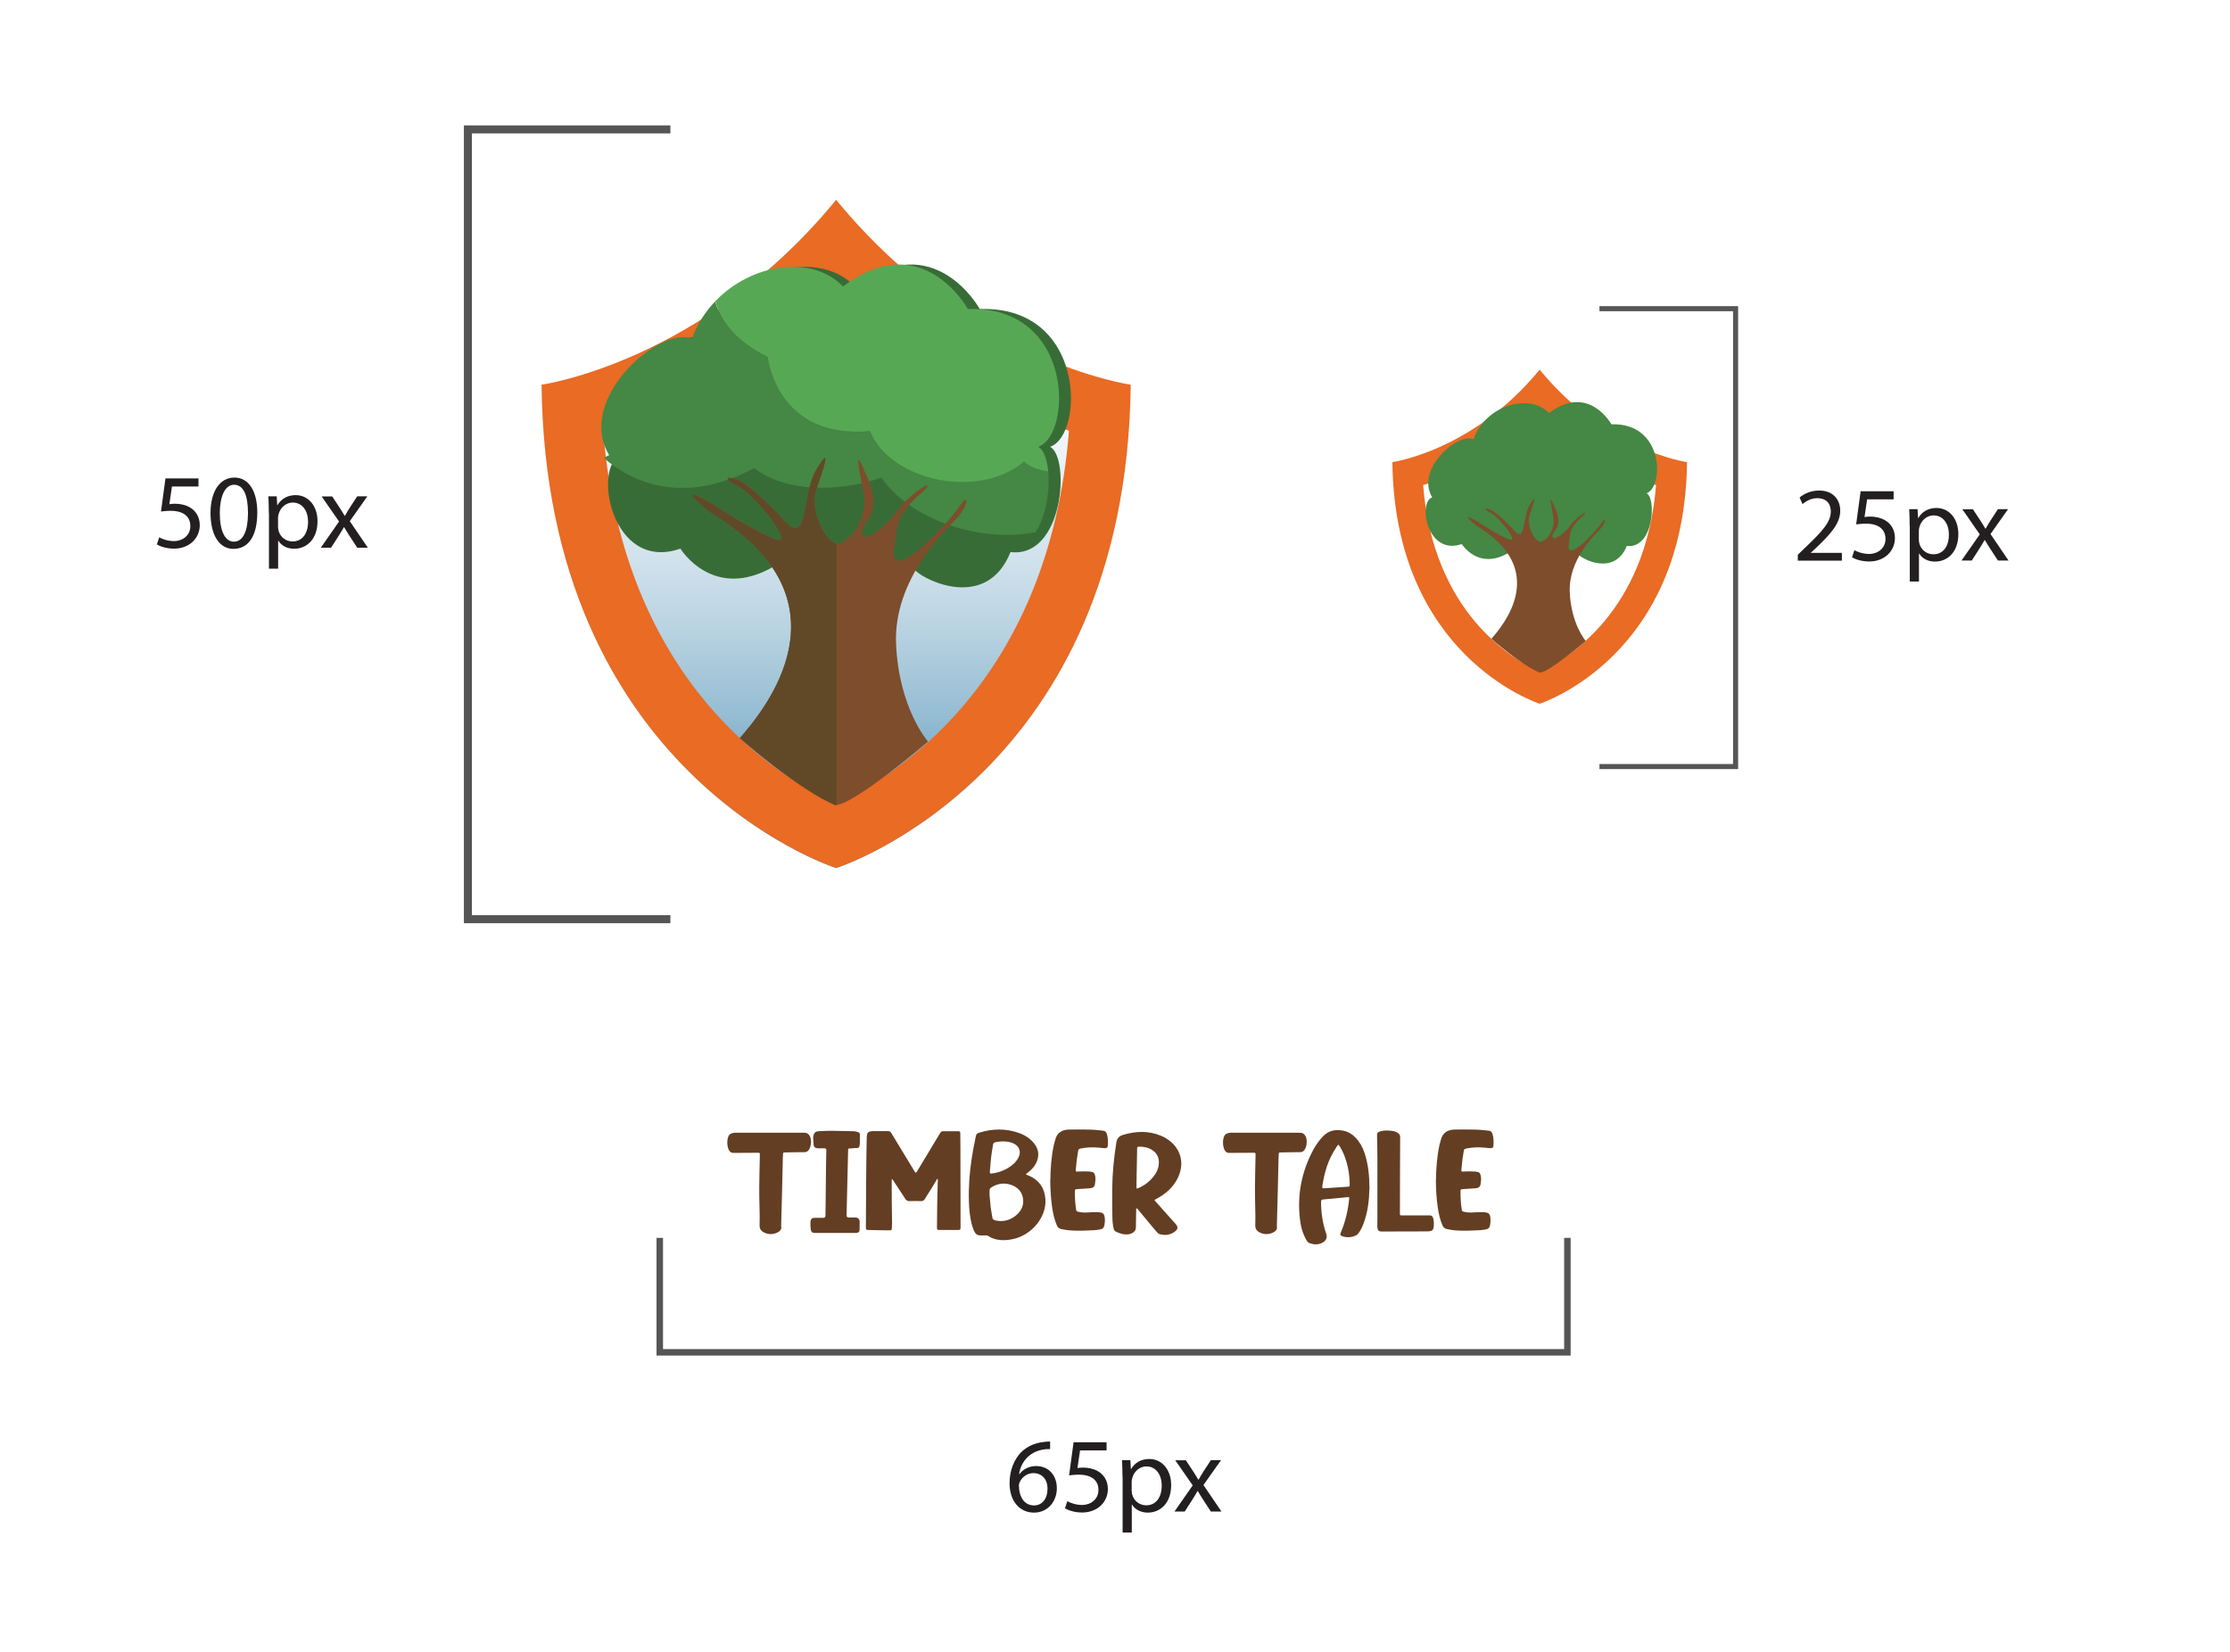 <?xml version="1.0" encoding="UTF-8"?><svg xmlns="http://www.w3.org/2000/svg" xmlns:xlink="http://www.w3.org/1999/xlink" viewBox="0 0 189.21 140.13"><defs><style>.m{fill:url(#d);}.n{fill:#e96b24;}.o{fill:#7e4d2c;}.p{fill:#231f20;}.q,.r{fill:#458744;}.s{fill:#386c37;}.t{fill:#633e23;}.u{fill:#614928;}.v{stroke-width:.43px;}.v,.w,.x{fill:none;stroke:#555;stroke-miterlimit:10;}.y{fill:#57a855;filter:url(#g);}.r{filter:url(#e);}.w{stroke-width:.55px;}.x{stroke-width:.68px;}</style><linearGradient id="d" x1="70.94" y1="16.95" x2="70.94" y2="73.65" gradientTransform="matrix(1, 0, 0, 1, 0, 0)" gradientUnits="userSpaceOnUse"><stop offset=".11" stop-color="#fff"/><stop offset=".24" stop-color="#fafcfd"/><stop offset=".37" stop-color="#eef4f8"/><stop offset=".5" stop-color="#d9e7ef"/><stop offset=".63" stop-color="#bcd5e3"/><stop offset=".77" stop-color="#96bdd3"/><stop offset=".9" stop-color="#68a1c0"/><stop offset=".98" stop-color="#4c8fb5"/></linearGradient><filter id="e" filterUnits="userSpaceOnUse"><feOffset dx="-1.01" dy="0"/><feGaussianBlur result="f" stdDeviation="1.68"/><feFlood flood-color="#2e5127" flood-opacity=".3"/><feComposite in2="f" operator="in"/><feComposite in="SourceGraphic"/></filter><filter id="g" filterUnits="userSpaceOnUse"><feOffset dx="-1.01" dy="0"/><feGaussianBlur result="h" stdDeviation="1.68"/><feFlood flood-color="#2e5127" flood-opacity=".3"/><feComposite in2="h" operator="in"/><feComposite in="SourceGraphic"/></filter></defs><g id="a"/><g id="b"/><g id="c"><g><path class="m" d="M95.94,32.65s-13.69-1.91-24.99-15.68v-.02h-.01v.02c-11.3,13.78-24.99,15.68-24.99,15.68,.37,32.83,24.46,40.83,24.99,41h.01c.53-.17,24.62-8.17,24.99-41Z"/><path class="n" d="M70.91,24.48l.14,.15,.03-.04c7.32,7.15,14.94,10.47,19.62,11.95-1.71,21.58-15.11,29.53-19.76,31.65-4.66-2.13-18.05-10.08-19.76-31.65,4.71-1.49,12.37-4.83,19.73-12.06m.04-7.54h-.01v.02c-11.3,13.78-24.99,15.68-24.99,15.68,.37,32.83,24.46,40.83,24.99,41h.01c.53-.17,24.62-8.16,24.99-41,0,0-13.69-1.91-24.99-15.68v-.02h0Z"/><path class="s" d="M77.61,48.35c.8,.9,6.12,3.51,8.13-1.51,4.52,.55,5.07-8.03,3.36-8.93,2.91-1,3.06-11.99-5.97-11.69,0,0-3.86-7.03-10.59-1.91-3.36-3.51-10.84-1.25-12.8,4.42-2.81-1.1-9.89,5.17-7.03,9.89-2.46,.8-.9,9.99,5.02,7.93,0,0,2.76,4.52,7.93,1.51s11.94,.3,11.94,.3Z"/><g><path class="r" d="M88.9,45.14c.89-1.46,1.2-3.55,1.05-5.13-.87-.13-1.61-.41-2.05-.85-3.92,3.32-11.43,1.57-13.07-2.58-7.94,.73-8.68-6.28-8.68-6.28-2.66-1.28-3.98-3.01-4.46-4.73-.84,.88-1.53,1.94-1.96,3.16-2.81-1.1-9.89,5.17-7.03,9.89-.16,.05-.3,.14-.43,.26,1.94,1.68,6.31,4.25,12.73,.84,2.57,1.99,7.02,2.12,10.8,.8,2.35,3.53,8.42,5.59,13.08,4.63Z"/><path class="y" d="M66.15,30.3s.73,7,8.68,6.28c1.64,4.16,9.15,5.91,13.07,2.58,.44,.44,1.17,.72,2.05,.85-.1-1.04-.39-1.85-.85-2.1,2.91-1,3.06-11.99-5.97-11.69,0,0-3.86-7.03-10.59-1.91-2.64-2.75-7.79-1.95-10.84,1.25,.48,1.73,1.8,3.45,4.46,4.73Z"/></g><path class="o" d="M62.77,62.62c2.03-2.33,9.97-11.73-2.56-19.2-3.5-2.95,.45-.53,.45-.53,0,0,3.29,2.16,5.12,2.86s-1.66-3.76-3.16-4.52-.77-.83-.03-.53c.85,.35,2.74,2.09,3.86,3.36,2.23,2.53,1.48-2.05,2.84-4.27s.55,0-.05,1.81,.98,4.72,1.93,4.52,2.46-2.01,2.11-4.17-1-4.59,.35-1.36-.58,3.61-.5,4.62,2.13-.6,2.96-1.81,2.53-2.38,2.61-2.18-1.08,.93-1.71,1.83-.78,.53-1.13,3.59,4.62-2.28,5.52-3.64,.8-.1-.18,.95-5.41,5.19-5.17,10.69c.24,5.5,2.71,8.28,2.71,8.28,0,0-6.22,5.32-7.8,5.38-3.07-1.23-8.18-5.71-8.18-5.71Z"/><path class="u" d="M70.97,46.13c-.96-.19-2.29-2.83-1.73-4.51,.6-1.81,1.41-4.03,.05-1.81-1.36,2.22-.6,6.8-2.84,4.27-1.12-1.27-3.01-3.01-3.86-3.36-.74-.3-1.48-.23,.03,.53s4.99,5.22,3.16,4.52c-1.83-.7-5.12-2.86-5.12-2.86,0,0-3.95-2.43-.45,.53,12.53,7.47,4.59,16.86,2.56,19.2,0,0,5.11,4.48,8.18,5.71h.02v-22.2Z"/></g><g><path class="n" d="M130.61,35.13l.13,.14,.02-.03c3.64,3.54,7.42,5.18,9.75,5.92-.86,10.79-7.55,14.76-9.88,15.83-2.33-1.06-9.03-5.04-9.88-15.83,2.35-.74,6.19-2.42,9.87-6.03m.02-3.77h0c-5.65,6.9-12.5,7.85-12.5,7.85,.19,16.42,12.23,20.41,12.5,20.5h0c.26-.09,12.31-4.08,12.5-20.5,0,0-6.85-.95-12.5-7.84h0Z"/><path class="q" d="M133.96,47.07c.4,.45,3.06,1.76,4.07-.75,2.26,.28,2.53-4.02,1.68-4.47,1.46-.5,1.53-6-2.99-5.85,0,0-1.93-3.51-5.29-.95-1.68-1.76-5.42-.63-6.4,2.21-1.41-.55-4.94,2.58-3.51,4.94-1.23,.4-.45,4.99,2.51,3.96,0,0,1.38,2.26,3.96,.75s5.97,.15,5.97,.15Z"/><g/><path class="o" d="M126.54,54.2c1.02-1.17,4.99-5.86-1.28-9.6-1.75-1.48,.23-.26,.23-.26,0,0,1.64,1.08,2.56,1.43s-.83-1.88-1.58-2.26-.38-.42-.01-.26c.43,.18,1.37,1.04,1.93,1.68,1.12,1.27,.74-1.02,1.42-2.13s.28,0-.03,.9,.49,2.36,.97,2.26,1.23-1,1.05-2.08-.5-2.3,.18-.68-.29,1.81-.25,2.31,1.07-.3,1.48-.9,1.27-1.19,1.3-1.09-.54,.46-.85,.92-.39,.26-.56,1.79,2.31-1.14,2.76-1.82,.4-.05-.09,.48-2.7,2.6-2.58,5.35,1.36,4.14,1.36,4.14c0,0-3.11,2.66-3.9,2.69-1.54-.61-4.09-2.85-4.09-2.85Z"/><g/></g><g><path class="t" d="M66.36,100.93c-.03,1.01-.05,2.02-.08,3.02,0,.03,0,.06,0,.09,.06,.29-.12,.44-.35,.55-.38,.17-.76,.16-1.13-.03-.23-.12-.35-.3-.35-.57,.03-1.07-.04-2.14-.03-3.21,.01-1.02,.03-1.69,.05-2.72,0-.05,0-.09,0-.14,0-.07-.02-.11-.11-.11-.05,0-.11,0-.16,0-.66,0-1.31,0-1.97,.01-.16,0-.26-.06-.35-.18-.22-.31-.25-1.13,.04-1.39,.12-.11,.35-.14,.47-.14,1.74,0,3.47,0,5.21,0,.15,0,.5,0,.65,0,.64,0,.67,.96,.41,1.4-.09,.16-.23,.26-.43,.25-.51,0-1,0-1.52,.02-.05,0-.11,0-.16,0-.08,0-.11,.04-.11,.12,0,.12-.02,.24-.02,.36-.02,1-.04,1.65-.06,2.65h0Z"/><path class="t" d="M70.11,97.7s0-.09,0-.13c0-.1-.05-.14-.16-.14-.18,0-.35,0-.53,0-.26-.01-.39-.12-.39-.35,0-.27-.09-.57,.02-.83,.07-.18,.19-.26,.41-.27,.96-.07,1.92-.01,2.88,0,.13,0,.26,.01,.38,.05,.19,.05,.26,.13,.24,.3-.02,.3,.02,.54-.02,.83-.03,.22-.1,.27-.36,.25-.14-.01-.28,.04-.42,.03-.18,0-.2,0-.2,.16-.01,.4-.1,4.1-.13,5.49,0,.16,.04,.23,.35,.21,.12,0,.24-.01,.36,0,.26,0,.39,.12,.4,.35,0,.27,0,.47-.01,.74,0,.1-.09,.22-.29,.22-.09,0-3.23,0-3.28,0-.37,.01-.54,.01-.57-.33-.02-.16-.03-.32-.03-.48,0-.26,.05-.47,.34-.47,.24,0,.48,0,.7,0,.2,0,.23-.05,.24-.22,.02-.92,.04-4.48,.07-5.4Z"/><path class="t" d="M77.7,99.5c.08-.03,.1-.1,.13-.15,.65-1.06,1.3-2.16,1.94-3.22,.06-.1,.13-.15,.27-.15,.36,0,.84,0,1.2,0,.21,0,.23,.02,.24,.2,.01,.45,.01,.96,.01,1.41,0,2.17,0,4.29,.01,6.46,0,.32,0,.31-.37,.31-.45,0-.98,0-1.4,0-.22,0-.23-.03-.23-.22,0-1.43,.03-2.56,.07-3.99,0-.04,0-.07,0-.12-.1,0-.11,.09-.14,.14-.3,.53-.64,1.04-.96,1.56-.08,.13-.18,.19-.35,.18-.32-.01-.64-.01-.96,0-.18,0-.27-.07-.35-.19-.23-.36-.46-.72-.7-1.07-.13-.2-.26-.4-.39-.6-.08,.02-.06,.07-.06,.11,0,1.28,0,2.31,.03,3.6,0,.16-.01,.32-.02,.48,0,.1-.05,.15-.16,.15-.03,0-.07,0-.1,0-.5,0-1.17-.02-1.67-.03-.26,0-.28-.02-.27-.26,0-1.39,.03-6.41,.07-7.56,.02-.46,.07-.55,.59-.57,.3,0,.91,0,1.21,0,.14,0,.22,.05,.28,.16,.65,1.06,1.3,2.15,1.95,3.21,.03,.05,.05,.12,.13,.15Z"/><path class="t" d="M87.04,99.62c.05,.07,.11,.07,.16,.09,.95,.38,1.43,1.08,1.5,2.02,.11,1.55-1.18,3.09-2.79,3.41-.44,.09-.89,.12-1.33,.03-.24-.05-.48-.14-.68-.27-.1-.07-.19-.09-.31-.08-.15,.01-.3,0-.46,0-.2-.02-.34-.11-.43-.28-.11-.2-.18-.41-.24-.63-.17-.64-.23-1.3-.25-1.96-.04-1.21,.05-2.41,.23-3.61,.1-.65,.22-1.3,.36-1.95,.03-.15,.1-.23,.26-.28,1.16-.36,2.31-.38,3.45,.04,.49,.18,.9,.46,1.22,.85,.43,.53,.47,1.1,.18,1.69-.14,.28-.35,.52-.6,.72-.09,.07-.18,.14-.28,.22Zm-3.08,1.86h.01c.03,.3,.05,.6,.08,.89s.1,.59,.14,.89c.02,.19,.13,.27,.31,.3,.66,.13,1.24-.04,1.73-.46,.41-.35,.63-.8,.58-1.32-.05-.59-.39-1.01-.97-1.23-.62-.23-1.21-.14-1.75,.21-.09,.06-.13,.14-.13,.25,0,.16,0,.31,0,.47Zm.04-2.32c0,.07,0,.15-.01,.22-.01,.2,0,.21,.21,.18,.64-.09,1.21-.33,1.7-.72,.15-.12,.28-.26,.39-.42,.47-.67,.22-1.3-.6-1.51-.4-.1-.81-.08-1.21,0-.15,.02-.2,.09-.22,.21-.13,.68-.21,1.36-.25,2.05Z"/><path class="t" d="M89.12,100.12c.01-.95,.08-1.98,.3-3,.04-.17,.09-.34,.14-.5,.15-.49,.52-.76,1.11-.78,.52-.02,1.04,0,1.57,0,.45,0,.89,.04,1.33,.09,.18,.02,.28,.1,.33,.24,.12,.35,.12,.71,.09,1.07-.01,.13-.09,.18-.24,.18-.14,0-.27-.02-.41-.04-.54-.05-1.08-.05-1.61,.06-.22,.05-.22,.05-.26,.25-.09,.5-.15,1.01-.19,1.52-.02,.2-.01,.2,.22,.19,.31-.01,.62-.02,.92,0,.38,.03,.45,.1,.51,.42,.04,.23,0,.45-.03,.67-.02,.16-.13,.31-.42,.33-.35,.02-.7,.05-1.05,.07-.22,.02-.23,.02-.23,.21,0,.49,.02,.99,.1,1.48,.03,.2,.03,.2,.26,.25,.25,.05,.51,.06,.77,.04,.26-.02,.53-.03,.8-.02,.46,.02,.57,.12,.61,.51,.02,.2,0,.39-.03,.58-.05,.25-.16,.35-.45,.39-.3,.05-.61,.06-.92,.07-.68,.03-1.37,.05-2.05-.07-.08-.01-.17-.04-.25-.05-.18-.04-.29-.14-.36-.29-.22-.5-.33-1.02-.41-1.55-.11-.74-.15-1.49-.16-2.33Z"/><path class="t" d="M97.95,101.8c.03,.08,.09,.13,.14,.19,.55,.62,1.11,1.24,1.66,1.86,.22,.25,.21,.44-.06,.64-.38,.29-.82,.36-1.3,.22-.1-.03-.17-.1-.23-.17-.21-.24-.41-.48-.61-.72-.32-.39-.64-.78-.96-1.16-.04-.05-.08-.11-.15-.15-.06,.08-.04,.15-.04,.22,0,.43-.01,.86-.02,1.29,0,.13,0,.27-.08,.4-.12,.17-.3,.26-.51,.3-.41,.06-.78-.05-1.13-.23-.1-.05-.14-.14-.17-.24-.09-.38-.11-.76-.11-1.15-.01-.75-.02-1.49-.01-2.24,.01-1.31,.14-2.62,.35-3.92,.05-.34,.22-.55,.6-.66,1.07-.31,2.12-.35,3.15,.07,1.42,.58,2.08,1.9,1.61,3.24-.31,.9-.96,1.56-1.83,2.06-.09,.05-.2,.09-.27,.16Zm-1.52-.97c.09,.02,.13-.01,.17-.03,.55-.24,.99-.59,1.33-1.05,.19-.26,.33-.54,.38-.86,.08-.56-.07-1.04-.62-1.36-.32-.19-.68-.24-1.06-.24-.11,0-.15,.05-.15,.14,0,.05,0,.11,0,.16-.02,.91-.04,1.82-.05,2.74,0,.16,0,.33,0,.5Z"/><path class="t" d="M108.42,100.93c-.03,1.01-.05,2.02-.08,3.02,0,.03,0,.06,0,.09,.06,.29-.12,.44-.35,.55-.38,.17-.76,.16-1.13-.03-.23-.12-.35-.3-.35-.57,.03-1.07-.04-2.14-.03-3.21,.01-1.02,.03-1.69,.05-2.72,0-.05,0-.09,0-.14,0-.07-.02-.11-.11-.11-.05,0-.11,0-.16,0-.66,0-1.31,0-1.97,.01-.16,0-.26-.06-.35-.18-.22-.31-.25-1.13,.04-1.39,.12-.11,.35-.14,.47-.14,1.74,0,3.47,0,5.21,0,.15,0,.5,0,.65,0,.64,0,.67,.96,.41,1.4-.09,.16-.23,.26-.43,.25-.51,0-1,0-1.52,.02-.05,0-.11,0-.16,0-.08,0-.11,.04-.11,.12,0,.12-.02,.24-.02,.36-.02,1-.04,1.65-.06,2.65h0Z"/><path class="t" d="M116.19,100.86c-.02,.92-.12,2-.53,3.04-.1,.26-.23,.51-.4,.74-.06,.08-.13,.15-.23,.19-.35,.16-.72,.19-1.1,.07-.22-.07-.25-.13-.16-.34,.39-.91,.6-1.85,.7-2.81,.02-.18,.02-.19-.19-.17-.67,.06-1.34,.13-2.01,.19-.16,.01-.18,.09-.18,.21,0,.92,.13,1.82,.44,2.71,.1,.29,0,.57-.29,.73-.38,.21-.78,.2-1.18,.03-.11-.05-.16-.14-.21-.23-.32-.55-.48-1.14-.55-1.75-.25-2.08,.13-4.07,1.15-5.95,.21-.39,.47-.75,.78-1.08,.47-.51,1.07-.65,1.77-.5,.41,.09,.75,.3,1.02,.59,.36,.38,.6,.82,.76,1.3,.31,.94,.41,1.9,.42,3.05Zm-2.61-3.75c-.12,.09-.16,.18-.22,.27-.67,1-.99,2.1-1.16,3.24-.03,.2-.01,.21,.22,.2,.64-.04,1.28-.09,1.91-.13,.19-.01,.19-.01,.19-.2-.01-.81-.14-1.6-.43-2.37-.13-.34-.28-.67-.51-.99Z"/><path class="t" d="M121.61,104.23c-.01,.11-.09,.17-.18,.2-.1,.04-.2,.05-.31,.05-.3,0-2.9,0-3.88,.01-.25,0-.35-.08-.37-.34-.02-.23,0-.43,0-.66,0-1.09,0-2.17,0-3.26h0c0-.65,0-1.29,0-1.94s-.02-1.29-.03-1.94c0-.23,.02-.26,.23-.34,.27-.11,.55-.09,.84-.08,.18,.01,.38,.04,.54,.11,.16,.07,.35,.2,.35,.41,0,1.1-.03,5.38-.02,6.45,0,.04,0,.09,0,.13,0,.06,.04,.09,.1,.09,.1,0,1.69,0,2.41,0,.17,0,.26,.07,.31,.23,.08,.29,.07,.58,.03,.87Z"/><path class="t" d="M121.84,100.12c.01-.95,.08-1.98,.3-3,.04-.17,.09-.34,.14-.5,.15-.49,.52-.76,1.11-.78,.52-.02,1.04,0,1.57,0,.45,0,.89,.04,1.33,.09,.18,.02,.28,.1,.33,.24,.12,.35,.12,.71,.09,1.07-.01,.13-.09,.18-.24,.18-.14,0-.27-.02-.41-.04-.54-.05-1.08-.05-1.61,.06-.22,.05-.22,.05-.26,.25-.09,.5-.15,1.01-.19,1.52-.02,.2-.01,.2,.22,.19,.31-.01,.62-.02,.92,0,.38,.03,.45,.1,.51,.42,.04,.23,0,.45-.03,.67-.02,.16-.13,.31-.42,.33-.35,.02-.7,.05-1.05,.07-.22,.02-.23,.02-.23,.21,0,.49,.02,.99,.1,1.48,.03,.2,.03,.2,.26,.25,.25,.05,.51,.06,.77,.04,.26-.02,.53-.03,.8-.02,.46,.02,.57,.12,.61,.51,.02,.2,0,.39-.03,.58-.05,.25-.16,.35-.45,.39-.3,.05-.61,.06-.92,.07-.68,.03-1.37,.05-2.05-.07-.08-.01-.17-.04-.25-.05-.18-.04-.29-.14-.36-.29-.22-.5-.33-1.02-.41-1.55-.11-.74-.15-1.49-.16-2.33Z"/></g><polyline class="x" points="56.88 10.98 39.7 10.98 39.7 77.99 56.88 77.99"/><polyline class="w" points="55.98 105.03 55.98 114.74 132.99 114.74 132.99 105.03"/><polyline class="v" points="135.71 26.19 147.26 26.19 147.26 65.04 135.71 65.04"/><g><path class="p" d="M16.82,41.28h-2.23l-.22,1.5c.13-.02,.26-.04,.48-.04,.45,0,.9,.1,1.26,.31,.46,.26,.84,.77,.84,1.5,0,1.14-.91,2-2.18,2-.64,0-1.18-.18-1.46-.36l.2-.6c.24,.14,.72,.32,1.25,.32,.75,0,1.39-.49,1.39-1.27,0-.76-.51-1.3-1.68-1.3-.33,0-.59,.04-.81,.06l.38-2.81h2.8v.67Z"/><path class="p" d="M21.83,43.48c0,1.99-.74,3.09-2.03,3.09-1.14,0-1.92-1.07-1.94-3.01,0-1.96,.85-3.04,2.03-3.04s1.94,1.1,1.94,2.96Zm-3.18,.09c0,1.52,.47,2.39,1.19,2.39,.81,0,1.2-.95,1.2-2.44s-.37-2.39-1.19-2.39c-.69,0-1.2,.85-1.2,2.44Z"/><path class="p" d="M22.81,43.53c0-.56-.02-1.01-.04-1.42h.71l.04,.75h.02c.32-.53,.84-.85,1.55-.85,1.05,0,1.85,.89,1.85,2.21,0,1.57-.95,2.34-1.98,2.34-.58,0-1.08-.25-1.34-.68h-.02v2.37h-.78v-4.72Zm.78,1.16c0,.12,.02,.22,.04,.32,.14,.55,.62,.93,1.19,.93,.84,0,1.32-.68,1.32-1.68,0-.87-.46-1.62-1.3-1.62-.54,0-1.04,.39-1.2,.98-.03,.1-.05,.22-.05,.32v.75Z"/><path class="p" d="M28.18,42.11l.62,.94c.16,.24,.3,.47,.44,.71h.03c.14-.26,.29-.49,.43-.72l.61-.93h.86l-1.49,2.11,1.53,2.25h-.9l-.64-.98c-.17-.25-.31-.5-.47-.76h-.02c-.14,.26-.3,.5-.46,.76l-.63,.98h-.87l1.55-2.22-1.48-2.13h.88Z"/></g><g><path class="p" d="M89.1,122.95c-.16,0-.37,0-.59,.04-1.24,.21-1.9,1.12-2.04,2.08h.03c.28-.37,.76-.68,1.41-.68,1.04,0,1.76,.75,1.76,1.89,0,1.07-.73,2.06-1.94,2.06s-2.07-.97-2.07-2.49c0-1.15,.42-2.06,.99-2.64,.49-.48,1.13-.77,1.87-.86,.23-.04,.43-.04,.58-.04v.65Zm-.22,3.38c0-.84-.48-1.34-1.21-1.34-.48,0-.92,.3-1.13,.72-.05,.09-.09,.21-.09,.35,.02,.96,.46,1.67,1.29,1.67,.68,0,1.14-.57,1.14-1.41Z"/><path class="p" d="M93.87,123.06h-2.23l-.22,1.5c.13-.02,.26-.04,.48-.04,.45,0,.9,.1,1.26,.31,.46,.26,.84,.77,.84,1.5,0,1.14-.91,2-2.18,2-.64,0-1.18-.18-1.46-.36l.2-.6c.24,.14,.72,.32,1.25,.32,.75,0,1.39-.49,1.39-1.27,0-.76-.51-1.3-1.68-1.3-.33,0-.59,.04-.81,.06l.38-2.81h2.8v.67Z"/><path class="p" d="M95.24,125.31c0-.56-.02-1.01-.04-1.42h.71l.04,.75h.02c.32-.53,.84-.85,1.55-.85,1.05,0,1.85,.89,1.85,2.21,0,1.57-.95,2.34-1.98,2.34-.58,0-1.08-.25-1.34-.68h-.02v2.37h-.78v-4.72Zm.78,1.16c0,.12,.02,.22,.04,.32,.14,.55,.62,.93,1.19,.93,.84,0,1.32-.68,1.32-1.68,0-.87-.46-1.62-1.3-1.62-.54,0-1.04,.39-1.2,.98-.03,.1-.05,.22-.05,.32v.75Z"/><path class="p" d="M100.61,123.89l.62,.94c.16,.24,.3,.47,.44,.71h.03c.14-.26,.29-.49,.43-.72l.61-.93h.86l-1.49,2.11,1.53,2.25h-.9l-.64-.98c-.17-.25-.31-.5-.47-.76h-.02c-.14,.26-.3,.5-.46,.76l-.63,.98h-.87l1.55-2.22-1.48-2.13h.88Z"/></g><g><path class="p" d="M152.54,47.56v-.49l.62-.6c1.49-1.42,2.17-2.18,2.18-3.06,0-.59-.29-1.14-1.16-1.14-.53,0-.97,.27-1.24,.5l-.25-.56c.41-.34,.98-.59,1.66-.59,1.26,0,1.79,.86,1.79,1.7,0,1.08-.78,1.95-2.02,3.14l-.47,.43v.02h2.63v.66h-3.74Z"/><path class="p" d="M160.65,42.37h-2.23l-.22,1.5c.13-.02,.26-.04,.48-.04,.45,0,.9,.1,1.26,.31,.46,.26,.84,.77,.84,1.5,0,1.14-.91,2-2.18,2-.64,0-1.18-.18-1.46-.36l.2-.6c.24,.14,.72,.32,1.25,.32,.75,0,1.39-.49,1.39-1.27,0-.76-.51-1.3-1.68-1.3-.33,0-.59,.04-.81,.06l.38-2.81h2.8v.67Z"/><path class="p" d="M162.03,44.62c0-.56-.02-1.01-.04-1.42h.71l.04,.75h.02c.32-.53,.84-.85,1.55-.85,1.05,0,1.85,.89,1.85,2.21,0,1.57-.95,2.34-1.98,2.34-.58,0-1.08-.25-1.34-.68h-.02v2.37h-.78v-4.72Zm.78,1.16c0,.12,.02,.22,.04,.32,.14,.55,.62,.93,1.19,.93,.84,0,1.32-.68,1.32-1.68,0-.87-.46-1.62-1.3-1.62-.54,0-1.04,.39-1.2,.98-.03,.1-.05,.22-.05,.32v.75Z"/><path class="p" d="M167.39,43.2l.62,.94c.16,.24,.3,.47,.44,.71h.03c.14-.26,.29-.49,.43-.72l.61-.93h.86l-1.49,2.11,1.53,2.25h-.9l-.64-.98c-.17-.25-.31-.5-.47-.76h-.02c-.14,.26-.3,.5-.46,.76l-.63,.98h-.87l1.55-2.22-1.48-2.13h.88Z"/></g></g><g id="i"/><g id="j"/><g id="k"/><g id="l"/></svg>